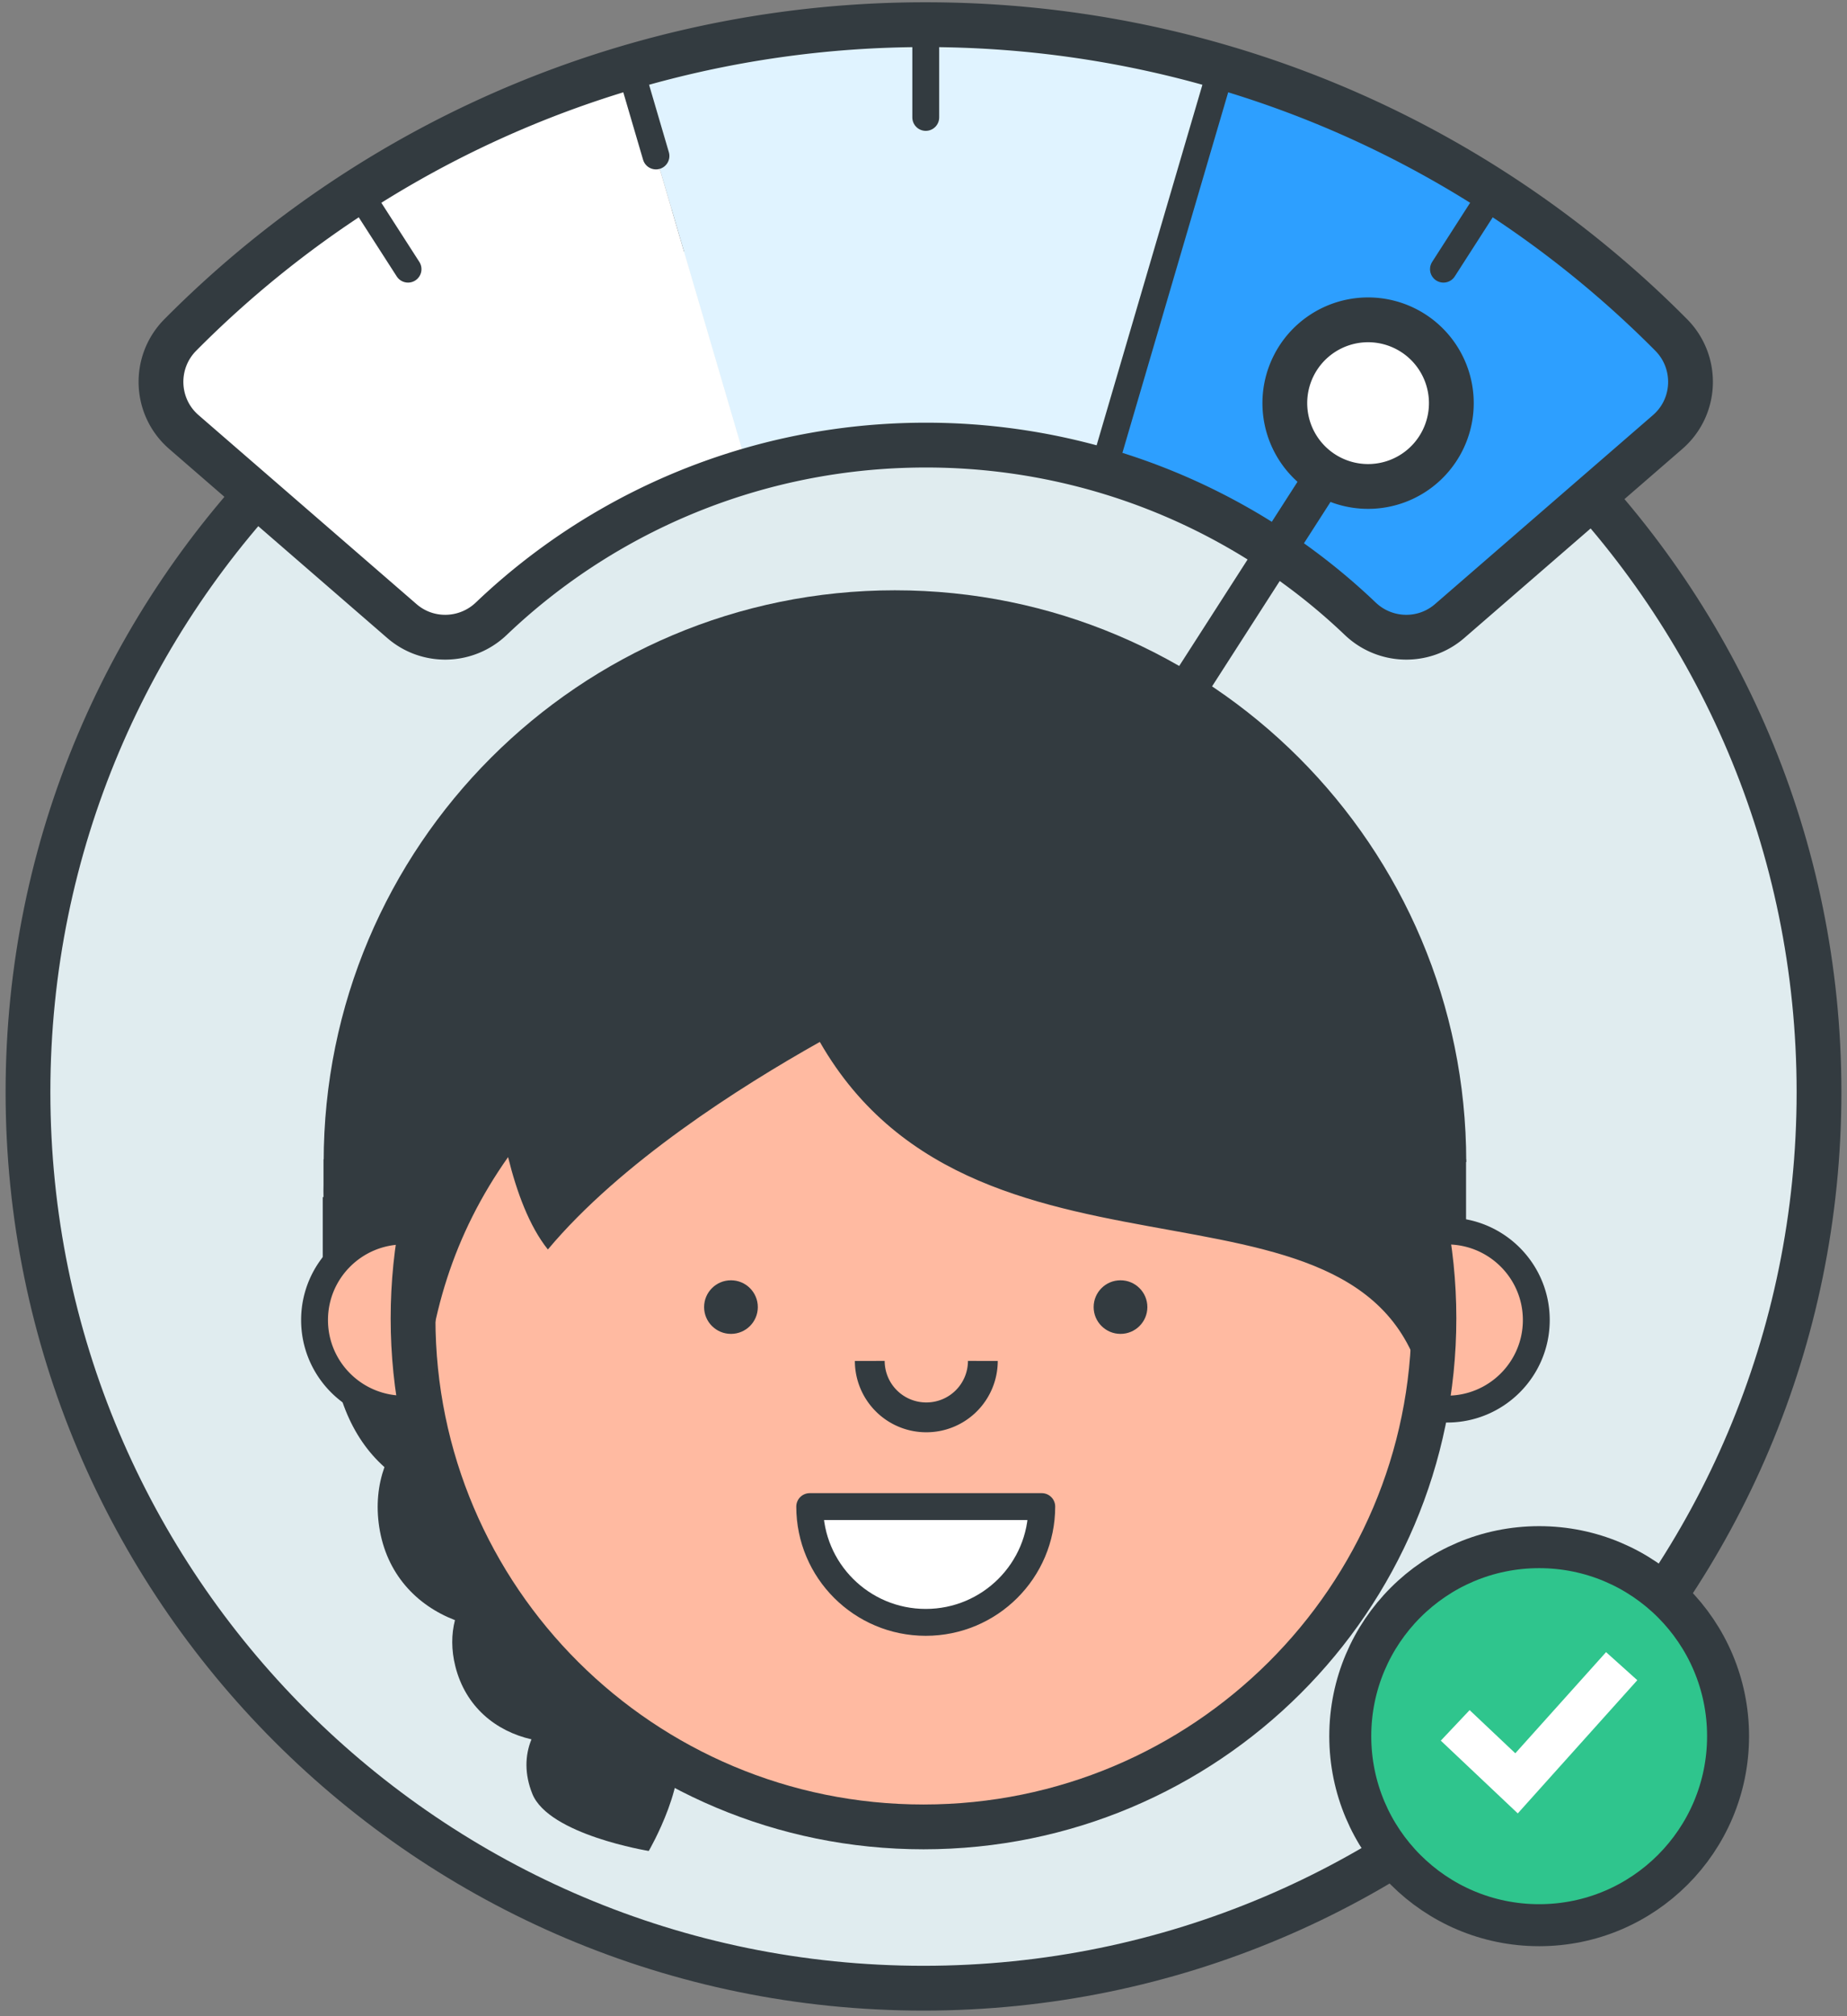<svg xmlns="http://www.w3.org/2000/svg" width="132" height="144" viewBox="0 0 132 144">
    <rect x="0" y="0" width="132" height="144" fill="#808080" stroke="none"/>
    <g fill="none" fill-rule="evenodd">
        <path fill="#E0ECEF" stroke="#333B40" stroke-width="3.2" d="M130 78c0-35.346-28.654-64-64-64C30.654 14 2 42.654 2 78c0 35.346 28.654 64 64 64 35.346 0 64-28.654 64-64"/>
        <path fill="#333B40" d="M23.065 85.5h54.2v8.252h-26.69c.173.918.284-1.307.323-.27.208 5.422-1.563 9.253-4.993 11.547.137.437.247.892.324 1.369.348 2.146-.07 4.042-1.037 5.593 1.277.917 2.25 2.242 2.69 3.97.587 2.297.007 4.291-1.32 5.772.72.527 1.311 1.273 1.696 2.246 1.176 2.974-1.893 8.219-1.893 8.219s-7.139-1.156-8.32-4.078c-.56-1.389-.54-2.736-.062-3.894-2.559-.585-4.712-2.33-5.438-5.203-.3-1.19-.288-2.304-.03-3.311-2.75-1.057-4.903-3.309-5.413-6.654-.237-1.55-.084-2.991.373-4.275-2.38-2.12-3.73-5.416-3.898-9.823-.061-1.6.038.132.29-1.208h-.802V85.5z"/>
        <path fill="#333B40" d="M23.12 94.381h81.655V82.8H23.12z"/>
        <path fill="#FFBAA1" stroke="#333B40" stroke-width="1.92" d="M30.223 87.92a36.473 36.473 0 0 0-.555 6.351c0 2.173.192 4.3.558 6.369h-1.368c-3.523 0-6.378-2.848-6.378-6.36 0-3.513 2.855-6.36 6.378-6.36h1.365zm73.195 0c3.522 0 6.377 2.847 6.377 6.36 0 3.512-2.855 6.36-6.377 6.36h-1.369c.367-2.068.558-4.196.558-6.369 0-2.166-.19-4.289-.555-6.351h1.366z"/>
        <path fill="#FFBAA1" stroke="#333B40" stroke-width="3.2" d="M66.006 130.48c20.147-.003 36.477-16.267 36.474-36.326-.003-20.059-16.339-36.317-36.486-36.314-20.147.003-36.477 16.267-36.474 36.326.003 20.059 16.339 36.317 36.486 36.314z"/>
        <path stroke="#333B40" stroke-width="2.13" d="M70.242 97.2a4.035 4.035 0 0 1-4.041 4.03 4.035 4.035 0 0 1-4.041-4.03"/>
        <path fill="#333B40" d="M78.16 93.354c0 1.057.86 1.914 1.92 1.914s1.919-.857 1.919-1.914-.86-1.914-1.92-1.914-1.919.857-1.919 1.914M50.32 93.354c0 1.057.86 1.914 1.92 1.914s1.919-.857 1.919-1.914-.86-1.914-1.92-1.914-1.919.857-1.919 1.914"/>
        <path fill="#333B40" d="M63.96 42.16c22.548 0 40.828 18.279 40.828 40.828-1.582.491-2.512 19.63-2.718 17.95-2.406-19.638-31.908-6.333-43.479-26.522-5.73 3.217-14.238 8.62-19.436 14.824-1.331-1.662-2.233-4.118-2.844-6.598-3.917 5.55-5.691 11.448-6.064 18.296l.001-.036c.021-.676.34-10.614.027-11.875 0 0-2.868-1.218-5.164-.427-2.814.97-1.742-5.612-1.979-5.612 0-22.549 18.28-40.828 40.828-40.828z"/>
        <path fill="#FFF" d="M74.452 107.603c0 4.567-3.712 8.269-8.292 8.269s-8.292-3.702-8.292-8.269h16.584z"/>
        <path stroke="#333B40" stroke-linecap="round" stroke-linejoin="round" stroke-width="1.92" d="M74.452 107.603c0 4.567-3.712 8.269-8.292 8.269s-8.292-3.702-8.292-8.269h16.584z"/>
        <g>
            <path fill="#2D9FFF" d="M106.741 13.651a75.16 75.16 0 0 1 12.689 10.266c1.94 1.951 1.832 5.137-.248 6.939l-15.58 13.5c-1.851 1.605-4.614 1.525-6.388-.163A44.873 44.873 0 0 0 78.846 33.6l6.593-22.46 1.868-6.357a74.576 74.576 0 0 1 19.434 8.868"/>
            <path fill="#E0F3FF" d="M66.16 1.762c7.347 0 14.441 1.057 21.147 3.021l-1.869 6.356L78.846 33.6a45.151 45.151 0 0 0-12.685-1.81c-4.405 0-8.66.634-12.686 1.81L46.88 11.14l-1.866-6.357a75.125 75.125 0 0 1 21.147-3.02"/>
            <path fill="#FFF" d="M25.577 13.651a74.635 74.635 0 0 1 19.437-8.868l1.866 6.356L53.475 33.6a44.871 44.871 0 0 0-18.368 10.593c-1.774 1.688-4.537 1.768-6.387.163l-15.58-13.5c-2.08-1.802-2.19-4.988-.249-6.939a75.14 75.14 0 0 1 12.686-10.266"/>
            <path stroke="#333B40" stroke-linecap="round" stroke-linejoin="round" stroke-width="1.92" d="M66.161 1.762v6.624M78.846 33.6l6.593-22.461M87.307 4.783l-1.869 6.356M103.16 19.224l3.581-5.573"/>
            <path stroke="#333B40" stroke-linecap="round" stroke-linejoin="round" stroke-width="3.2" d="M53.475 33.6a44.871 44.871 0 0 0-18.368 10.593c-1.774 1.688-4.537 1.768-6.387.163l-15.58-13.5c-2.08-1.802-2.19-4.988-.249-6.939a75.14 75.14 0 0 1 12.686-10.266 74.635 74.635 0 0 1 19.437-8.868 75.138 75.138 0 0 1 21.147-3.02c7.346 0 14.44 1.056 21.146 3.02a74.573 74.573 0 0 1 19.434 8.868 75.16 75.16 0 0 1 12.689 10.266c1.939 1.951 1.832 5.137-.248 6.939l-15.58 13.5c-1.851 1.605-4.614 1.525-6.388-.163A44.871 44.871 0 0 0 78.846 33.6a45.15 45.15 0 0 0-12.685-1.81c-4.406 0-8.66.634-12.686 1.81z"/>
            <path stroke="#333B40" stroke-linecap="round" stroke-linejoin="round" stroke-width="1.92" d="M29.161 19.224l-3.584-5.573M45.014 4.783l1.866 6.356"/>
        </g>
        <g>
            <path stroke="#333B40" stroke-width="2.763" d="M99.478 26.463L67.077 76.881"/>
            <path fill="#FFF" d="M103.712 28.428a5.95 5.95 0 1 1-11.878.731 5.95 5.95 0 0 1 11.878-.731"/>
        </g>
        <path stroke="#333B40" stroke-width="3.2" d="M103.712 28.428a5.95 5.95 0 1 1-11.878.731 5.95 5.95 0 0 1 11.878-.731z"/>
        <g stroke-width="3" transform="translate(95 109)">
            <circle cx="15" cy="15" r="13.5" fill="#2FC58D" fill-rule="nonzero" stroke="#333B40"/>
            <path stroke="#FFF" d="M20.897 10l-7.514 8.369L9 14.229"/>
        </g>
    </g>
</svg>
